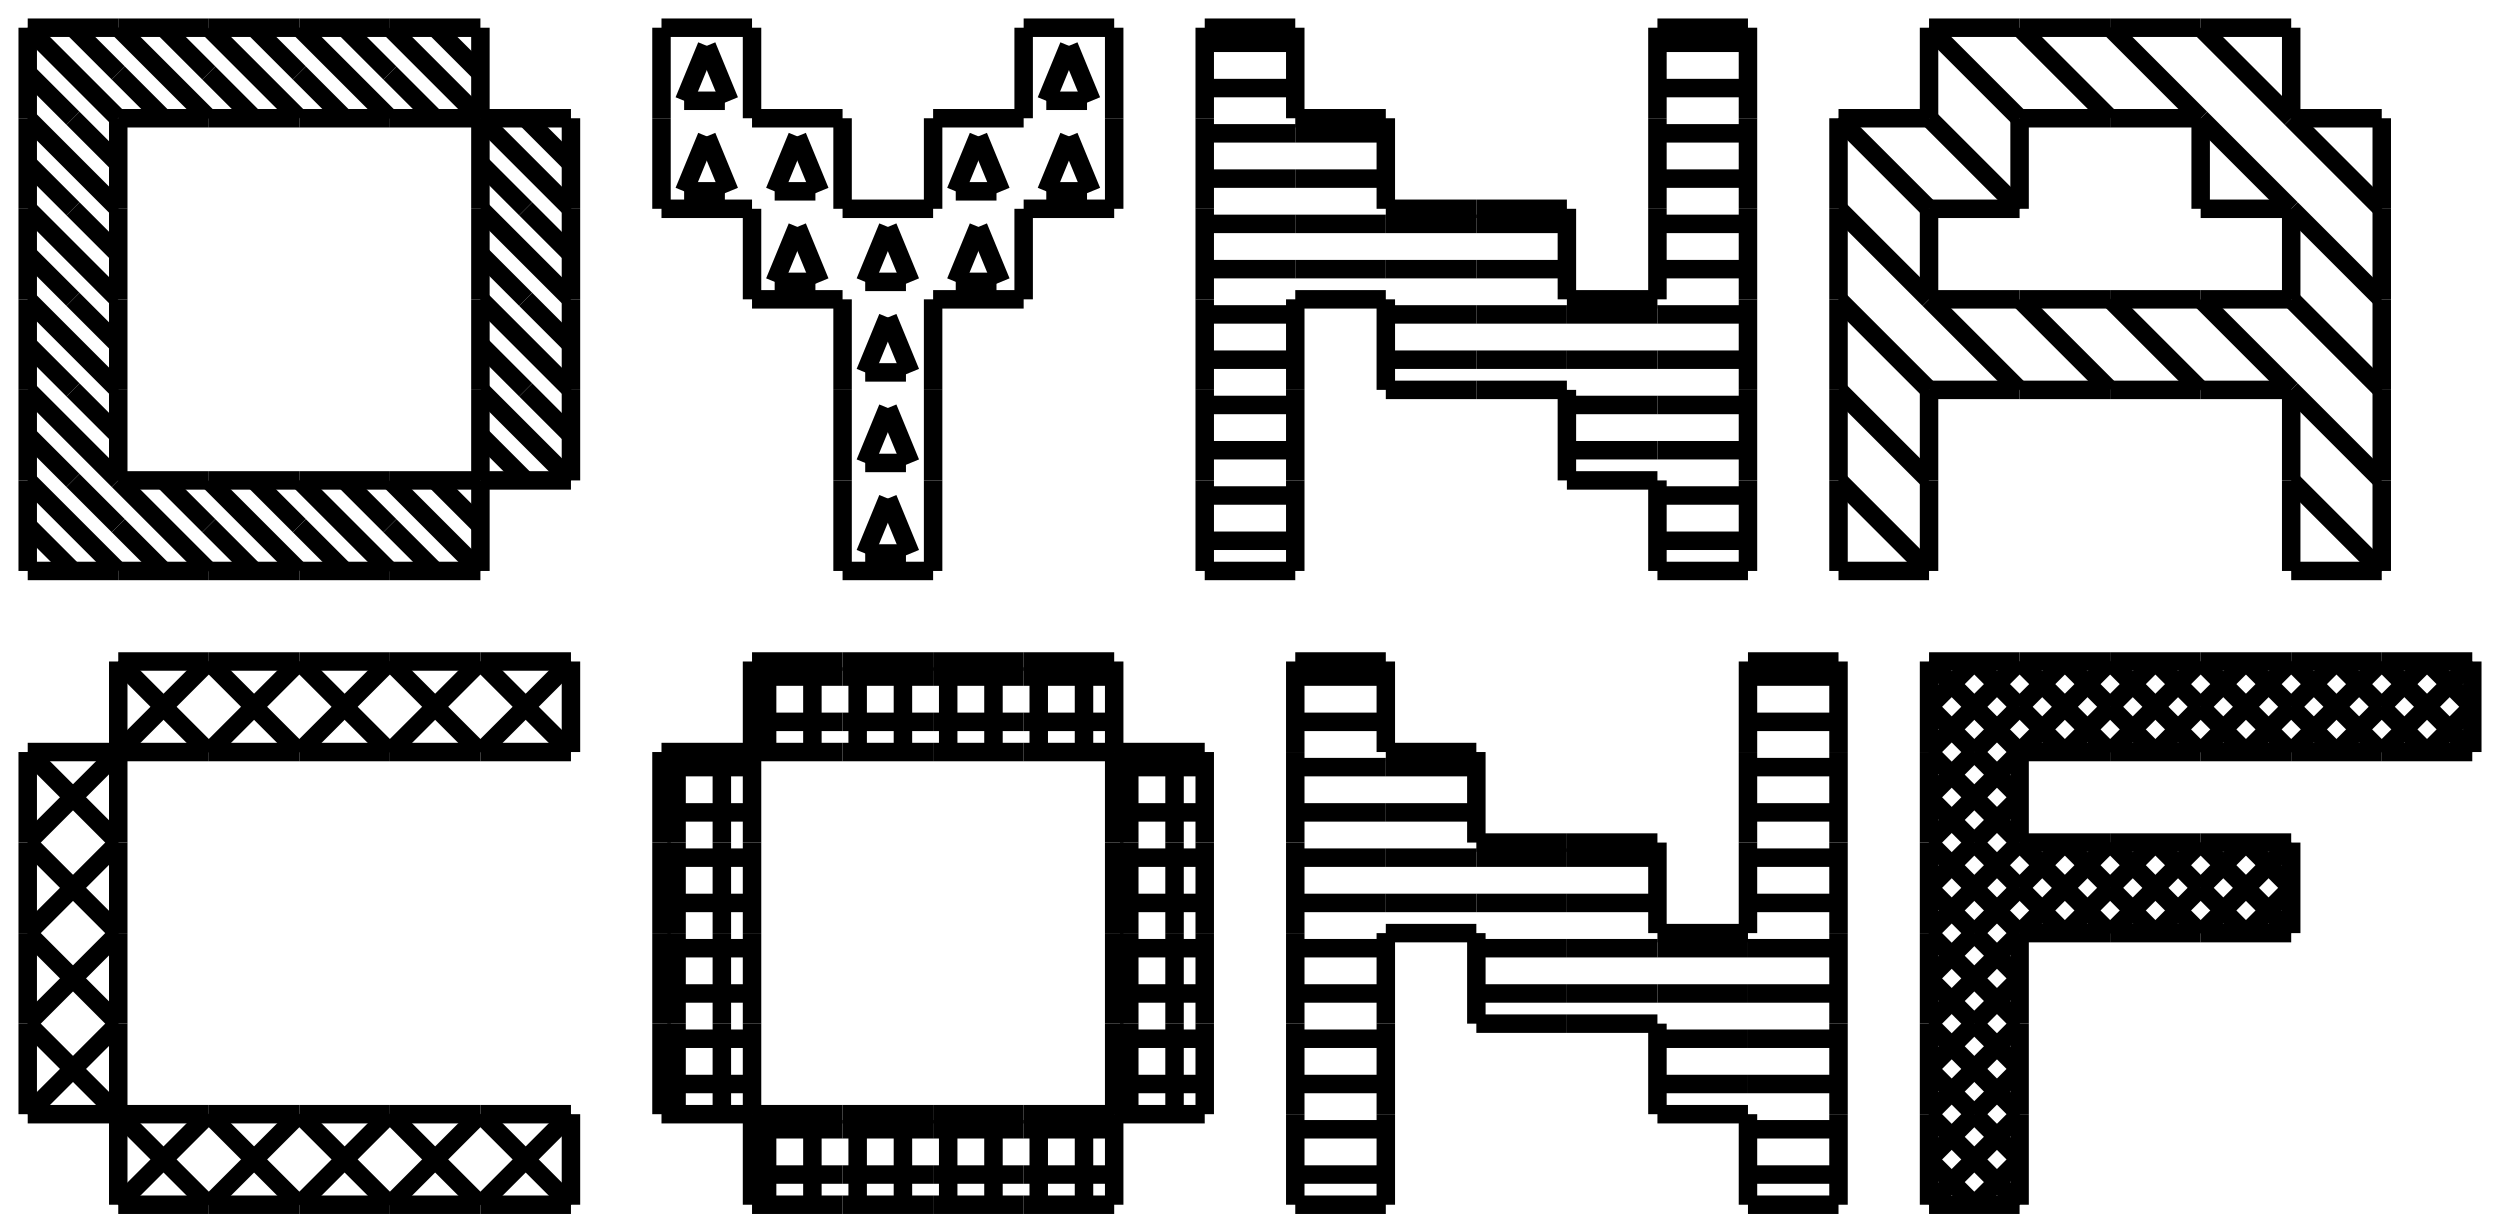 <?xml version="1.0" standalone="no"?>
<!DOCTYPE svg PUBLIC "-//W3C//DTD SVG 1.1//EN" "http://www.w3.org/Graphics/SVG/1.1/DTD/svg11.dtd">

<svg width="270.6" height="133.4" viewBox="0 0 270.6 133.4" version="1.1" xmlns="http://www.w3.org/2000/svg" xmlns:xlink="http://www.w3.org/1999/xlink">
<!-- automatically generated by aafigure --><g>
    <line x1="3.0" y1="3.0" x2="12.8" y2="12.8" stroke="#000000" stroke-width="2.0" />
    <line x1="12.8" y1="3.0" x2="12.8" y2="3.0" stroke="#000000" stroke-width="2.0" />
    <line x1="3.0" y1="7.9" x2="7.9" y2="12.8" stroke="#000000" stroke-width="2.0" />
    <line x1="7.9" y1="3.0" x2="12.8" y2="7.9" stroke="#000000" stroke-width="2.0" />
    <line x1="3.0" y1="3.0" x2="3.0" y2="12.8" stroke="#000000" stroke-width="2.0" />
    <line x1="3.0" y1="3.0" x2="12.8" y2="3.0" stroke="#000000" stroke-width="2.0" />
    <line x1="3.0" y1="12.8" x2="12.8" y2="22.6" stroke="#000000" stroke-width="2.0" />
    <line x1="12.8" y1="12.8" x2="12.8" y2="12.8" stroke="#000000" stroke-width="2.0" />
    <line x1="3.0" y1="17.7" x2="7.9" y2="22.6" stroke="#000000" stroke-width="2.0" />
    <line x1="7.9" y1="12.8" x2="12.8" y2="17.7" stroke="#000000" stroke-width="2.0" />
    <line x1="12.8" y1="12.8" x2="12.8" y2="22.6" stroke="#000000" stroke-width="2.0" />
    <line x1="3.0" y1="12.8" x2="3.0" y2="22.6" stroke="#000000" stroke-width="2.0" />
    <line x1="3.0" y1="22.6" x2="12.8" y2="32.4" stroke="#000000" stroke-width="2.0" />
    <line x1="12.8" y1="22.6" x2="12.8" y2="22.6" stroke="#000000" stroke-width="2.0" />
    <line x1="3.0" y1="27.5" x2="7.9" y2="32.4" stroke="#000000" stroke-width="2.0" />
    <line x1="7.9" y1="22.6" x2="12.8" y2="27.5" stroke="#000000" stroke-width="2.0" />
    <line x1="12.8" y1="22.6" x2="12.8" y2="32.4" stroke="#000000" stroke-width="2.0" />
    <line x1="3.0" y1="22.6" x2="3.0" y2="32.4" stroke="#000000" stroke-width="2.0" />
    <line x1="3.0" y1="32.4" x2="12.8" y2="42.2" stroke="#000000" stroke-width="2.0" />
    <line x1="12.8" y1="32.4" x2="12.8" y2="32.4" stroke="#000000" stroke-width="2.0" />
    <line x1="3.0" y1="37.3" x2="7.9" y2="42.2" stroke="#000000" stroke-width="2.0" />
    <line x1="7.9" y1="32.4" x2="12.8" y2="37.3" stroke="#000000" stroke-width="2.0" />
    <line x1="12.8" y1="32.4" x2="12.8" y2="42.2" stroke="#000000" stroke-width="2.0" />
    <line x1="3.0" y1="32.4" x2="3.0" y2="42.2" stroke="#000000" stroke-width="2.0" />
    <line x1="3.0" y1="42.2" x2="12.8" y2="52" stroke="#000000" stroke-width="2.0" />
    <line x1="12.8" y1="42.2" x2="12.8" y2="42.2" stroke="#000000" stroke-width="2.0" />
    <line x1="3.0" y1="47.1" x2="7.9" y2="52" stroke="#000000" stroke-width="2.0" />
    <line x1="7.9" y1="42.2" x2="12.8" y2="47.1" stroke="#000000" stroke-width="2.0" />
    <line x1="12.8" y1="42.2" x2="12.8" y2="52" stroke="#000000" stroke-width="2.0" />
    <line x1="3.0" y1="42.2" x2="3.0" y2="52" stroke="#000000" stroke-width="2.0" />
    <line x1="3.0" y1="52" x2="12.8" y2="61.8" stroke="#000000" stroke-width="2.0" />
    <line x1="12.8" y1="52" x2="12.8" y2="52" stroke="#000000" stroke-width="2.0" />
    <line x1="3.0" y1="56.9" x2="7.9" y2="61.8" stroke="#000000" stroke-width="2.0" />
    <line x1="7.9" y1="52" x2="12.8" y2="56.9" stroke="#000000" stroke-width="2.0" />
    <line x1="3.0" y1="52" x2="3.0" y2="61.8" stroke="#000000" stroke-width="2.0" />
    <line x1="3.0" y1="61.8" x2="12.8" y2="61.8" stroke="#000000" stroke-width="2.0" />
    <line x1="12.8" y1="52" x2="22.6" y2="61.8" stroke="#000000" stroke-width="2.0" />
    <line x1="22.6" y1="52" x2="22.6" y2="52" stroke="#000000" stroke-width="2.0" />
    <line x1="12.8" y1="56.9" x2="17.7" y2="61.8" stroke="#000000" stroke-width="2.0" />
    <line x1="17.7" y1="52" x2="22.6" y2="56.9" stroke="#000000" stroke-width="2.0" />
    <line x1="12.8" y1="61.8" x2="22.6" y2="61.8" stroke="#000000" stroke-width="2.0" />
    <line x1="12.8" y1="52" x2="22.6" y2="52" stroke="#000000" stroke-width="2.0" />
    <line x1="22.6" y1="52" x2="32.4" y2="61.8" stroke="#000000" stroke-width="2.0" />
    <line x1="32.4" y1="52" x2="32.4" y2="52" stroke="#000000" stroke-width="2.0" />
    <line x1="22.6" y1="56.9" x2="27.5" y2="61.8" stroke="#000000" stroke-width="2.0" />
    <line x1="27.5" y1="52" x2="32.4" y2="56.9" stroke="#000000" stroke-width="2.0" />
    <line x1="22.6" y1="61.8" x2="32.4" y2="61.8" stroke="#000000" stroke-width="2.0" />
    <line x1="22.6" y1="52" x2="32.4" y2="52" stroke="#000000" stroke-width="2.0" />
    <line x1="32.4" y1="52" x2="42.2" y2="61.8" stroke="#000000" stroke-width="2.0" />
    <line x1="42.2" y1="52" x2="42.2" y2="52" stroke="#000000" stroke-width="2.0" />
    <line x1="32.4" y1="56.9" x2="37.3" y2="61.8" stroke="#000000" stroke-width="2.0" />
    <line x1="37.3" y1="52" x2="42.2" y2="56.9" stroke="#000000" stroke-width="2.0" />
    <line x1="32.4" y1="61.8" x2="42.2" y2="61.8" stroke="#000000" stroke-width="2.0" />
    <line x1="32.4" y1="52" x2="42.2" y2="52" stroke="#000000" stroke-width="2.0" />
    <line x1="42.2" y1="52" x2="52" y2="61.8" stroke="#000000" stroke-width="2.0" />
    <line x1="52" y1="52" x2="52" y2="52" stroke="#000000" stroke-width="2.0" />
    <line x1="42.2" y1="56.9" x2="47.1" y2="61.8" stroke="#000000" stroke-width="2.0" />
    <line x1="47.1" y1="52" x2="52" y2="56.9" stroke="#000000" stroke-width="2.0" />
    <line x1="52" y1="52" x2="52" y2="61.8" stroke="#000000" stroke-width="2.0" />
    <line x1="42.2" y1="61.8" x2="52" y2="61.8" stroke="#000000" stroke-width="2.0" />
    <line x1="42.2" y1="52" x2="52" y2="52" stroke="#000000" stroke-width="2.0" />
    <line x1="12.8" y1="3.0" x2="22.6" y2="12.8" stroke="#000000" stroke-width="2.0" />
    <line x1="22.6" y1="3.0" x2="22.6" y2="3.0" stroke="#000000" stroke-width="2.0" />
    <line x1="12.8" y1="7.9" x2="17.7" y2="12.8" stroke="#000000" stroke-width="2.0" />
    <line x1="17.7" y1="3.0" x2="22.6" y2="7.9" stroke="#000000" stroke-width="2.0" />
    <line x1="12.8" y1="12.8" x2="22.6" y2="12.8" stroke="#000000" stroke-width="2.0" />
    <line x1="12.8" y1="3.0" x2="22.6" y2="3.0" stroke="#000000" stroke-width="2.0" />
    <line x1="22.6" y1="3.0" x2="32.4" y2="12.8" stroke="#000000" stroke-width="2.0" />
    <line x1="32.4" y1="3.0" x2="32.4" y2="3.0" stroke="#000000" stroke-width="2.0" />
    <line x1="22.6" y1="7.9" x2="27.5" y2="12.8" stroke="#000000" stroke-width="2.0" />
    <line x1="27.5" y1="3.0" x2="32.4" y2="7.9" stroke="#000000" stroke-width="2.0" />
    <line x1="22.6" y1="12.8" x2="32.4" y2="12.8" stroke="#000000" stroke-width="2.0" />
    <line x1="22.6" y1="3.0" x2="32.4" y2="3.0" stroke="#000000" stroke-width="2.0" />
    <line x1="32.4" y1="3.0" x2="42.2" y2="12.8" stroke="#000000" stroke-width="2.0" />
    <line x1="42.2" y1="3.0" x2="42.2" y2="3.0" stroke="#000000" stroke-width="2.0" />
    <line x1="32.4" y1="7.9" x2="37.3" y2="12.8" stroke="#000000" stroke-width="2.0" />
    <line x1="37.3" y1="3.0" x2="42.2" y2="7.9" stroke="#000000" stroke-width="2.0" />
    <line x1="32.4" y1="12.8" x2="42.2" y2="12.8" stroke="#000000" stroke-width="2.0" />
    <line x1="32.4" y1="3.0" x2="42.2" y2="3.0" stroke="#000000" stroke-width="2.0" />
    <line x1="42.2" y1="3.0" x2="52" y2="12.8" stroke="#000000" stroke-width="2.0" />
    <line x1="52" y1="3.0" x2="52" y2="3.0" stroke="#000000" stroke-width="2.0" />
    <line x1="42.2" y1="7.9" x2="47.1" y2="12.8" stroke="#000000" stroke-width="2.0" />
    <line x1="47.1" y1="3.0" x2="52" y2="7.9" stroke="#000000" stroke-width="2.0" />
    <line x1="52" y1="3.0" x2="52" y2="12.8" stroke="#000000" stroke-width="2.0" />
    <line x1="42.2" y1="12.8" x2="52" y2="12.8" stroke="#000000" stroke-width="2.0" />
    <line x1="42.2" y1="3.0" x2="52" y2="3.0" stroke="#000000" stroke-width="2.0" />
</g>
<g>
    <line x1="76.5" y1="4.96" x2="78.95" y2="10.909" stroke="#000000" stroke-width="2.0" />
    <line x1="78.46" y1="10.909" x2="74.05" y2="10.909" stroke="#000000" stroke-width="2.0" />
    <line x1="74.05" y1="10.909" x2="76.5" y2="4.96" stroke="#000000" stroke-width="2.0" />
    <line x1="81.4" y1="3.0" x2="81.4" y2="12.8" stroke="#000000" stroke-width="2.0" />
    <line x1="71.6" y1="3.0" x2="71.6" y2="12.8" stroke="#000000" stroke-width="2.0" />
    <line x1="71.6" y1="3.0" x2="81.4" y2="3.0" stroke="#000000" stroke-width="2.0" />
    <line x1="76.5" y1="14.76" x2="78.95" y2="20.709" stroke="#000000" stroke-width="2.0" />
    <line x1="78.46" y1="20.709" x2="74.05" y2="20.709" stroke="#000000" stroke-width="2.0" />
    <line x1="74.05" y1="20.709" x2="76.5" y2="14.76" stroke="#000000" stroke-width="2.0" />
    <line x1="71.6" y1="12.8" x2="71.6" y2="22.6" stroke="#000000" stroke-width="2.0" />
    <line x1="71.6" y1="22.6" x2="81.4" y2="22.6" stroke="#000000" stroke-width="2.0" />
    <line x1="86.3" y1="14.76" x2="88.75" y2="20.709" stroke="#000000" stroke-width="2.0" />
    <line x1="88.26" y1="20.709" x2="83.85" y2="20.709" stroke="#000000" stroke-width="2.0" />
    <line x1="83.85" y1="20.709" x2="86.3" y2="14.76" stroke="#000000" stroke-width="2.0" />
    <line x1="91.2" y1="12.8" x2="91.2" y2="22.6" stroke="#000000" stroke-width="2.0" />
    <line x1="81.4" y1="12.8" x2="91.2" y2="12.8" stroke="#000000" stroke-width="2.0" />
    <line x1="86.3" y1="24.56" x2="88.75" y2="30.509" stroke="#000000" stroke-width="2.0" />
    <line x1="88.26" y1="30.509" x2="83.85" y2="30.509" stroke="#000000" stroke-width="2.0" />
    <line x1="83.85" y1="30.509" x2="86.3" y2="24.56" stroke="#000000" stroke-width="2.0" />
    <line x1="81.4" y1="22.6" x2="81.4" y2="32.4" stroke="#000000" stroke-width="2.0" />
    <line x1="81.4" y1="32.4" x2="91.2" y2="32.4" stroke="#000000" stroke-width="2.0" />
    <line x1="96.1" y1="24.56" x2="98.55" y2="30.509" stroke="#000000" stroke-width="2.0" />
    <line x1="98.06" y1="30.509" x2="93.65" y2="30.509" stroke="#000000" stroke-width="2.0" />
    <line x1="93.65" y1="30.509" x2="96.1" y2="24.56" stroke="#000000" stroke-width="2.0" />
    <line x1="91.2" y1="22.6" x2="101" y2="22.6" stroke="#000000" stroke-width="2.0" />
    <line x1="96.1" y1="34.36" x2="98.55" y2="40.309" stroke="#000000" stroke-width="2.0" />
    <line x1="98.06" y1="40.309" x2="93.65" y2="40.309" stroke="#000000" stroke-width="2.0" />
    <line x1="93.65" y1="40.309" x2="96.1" y2="34.36" stroke="#000000" stroke-width="2.0" />
    <line x1="101" y1="32.4" x2="101" y2="42.2" stroke="#000000" stroke-width="2.0" />
    <line x1="91.2" y1="32.4" x2="91.2" y2="42.2" stroke="#000000" stroke-width="2.0" />
    <line x1="96.1" y1="44.16" x2="98.55" y2="50.109" stroke="#000000" stroke-width="2.0" />
    <line x1="98.06" y1="50.109" x2="93.65" y2="50.109" stroke="#000000" stroke-width="2.0" />
    <line x1="93.65" y1="50.109" x2="96.1" y2="44.16" stroke="#000000" stroke-width="2.0" />
    <line x1="101" y1="42.2" x2="101" y2="52" stroke="#000000" stroke-width="2.0" />
    <line x1="91.2" y1="42.2" x2="91.2" y2="52" stroke="#000000" stroke-width="2.0" />
    <line x1="96.1" y1="53.96" x2="98.55" y2="59.909" stroke="#000000" stroke-width="2.0" />
    <line x1="98.06" y1="59.909" x2="93.65" y2="59.909" stroke="#000000" stroke-width="2.0" />
    <line x1="93.65" y1="59.909" x2="96.1" y2="53.96" stroke="#000000" stroke-width="2.0" />
    <line x1="101" y1="52" x2="101" y2="61.8" stroke="#000000" stroke-width="2.0" />
    <line x1="91.2" y1="52" x2="91.2" y2="61.8" stroke="#000000" stroke-width="2.0" />
    <line x1="91.2" y1="61.8" x2="101" y2="61.8" stroke="#000000" stroke-width="2.0" />
    <line x1="105.9" y1="24.56" x2="108.35" y2="30.509" stroke="#000000" stroke-width="2.0" />
    <line x1="107.86" y1="30.509" x2="103.45" y2="30.509" stroke="#000000" stroke-width="2.0" />
    <line x1="103.45" y1="30.509" x2="105.9" y2="24.56" stroke="#000000" stroke-width="2.0" />
    <line x1="110.8" y1="22.6" x2="110.8" y2="32.4" stroke="#000000" stroke-width="2.0" />
    <line x1="101" y1="32.4" x2="110.8" y2="32.4" stroke="#000000" stroke-width="2.0" />
    <line x1="105.9" y1="14.76" x2="108.35" y2="20.709" stroke="#000000" stroke-width="2.0" />
    <line x1="107.86" y1="20.709" x2="103.45" y2="20.709" stroke="#000000" stroke-width="2.0" />
    <line x1="103.45" y1="20.709" x2="105.9" y2="14.76" stroke="#000000" stroke-width="2.0" />
    <line x1="101" y1="12.8" x2="101" y2="22.6" stroke="#000000" stroke-width="2.0" />
    <line x1="101" y1="12.8" x2="110.8" y2="12.8" stroke="#000000" stroke-width="2.0" />
    <line x1="115.7" y1="14.76" x2="118.15" y2="20.709" stroke="#000000" stroke-width="2.0" />
    <line x1="117.66" y1="20.709" x2="113.25" y2="20.709" stroke="#000000" stroke-width="2.0" />
    <line x1="113.25" y1="20.709" x2="115.7" y2="14.76" stroke="#000000" stroke-width="2.0" />
    <line x1="120.6" y1="12.8" x2="120.6" y2="22.6" stroke="#000000" stroke-width="2.0" />
    <line x1="110.8" y1="22.6" x2="120.6" y2="22.6" stroke="#000000" stroke-width="2.0" />
    <line x1="115.7" y1="4.96" x2="118.15" y2="10.909" stroke="#000000" stroke-width="2.0" />
    <line x1="117.66" y1="10.909" x2="113.25" y2="10.909" stroke="#000000" stroke-width="2.0" />
    <line x1="113.25" y1="10.909" x2="115.7" y2="4.96" stroke="#000000" stroke-width="2.0" />
    <line x1="120.6" y1="3.0" x2="120.6" y2="12.8" stroke="#000000" stroke-width="2.0" />
    <line x1="110.8" y1="3.0" x2="110.8" y2="12.8" stroke="#000000" stroke-width="2.0" />
    <line x1="110.8" y1="3.0" x2="120.6" y2="3.0" stroke="#000000" stroke-width="2.0" />
</g>
<g>
    <line x1="130.4" y1="4.633" x2="140.2" y2="4.633" stroke="#000000" stroke-width="2.0" />
    <line x1="130.4" y1="9.533" x2="140.2" y2="9.533" stroke="#000000" stroke-width="2.0" />
    <line x1="140.2" y1="3.0" x2="140.2" y2="12.8" stroke="#000000" stroke-width="2.0" />
    <line x1="130.4" y1="3.0" x2="130.4" y2="12.8" stroke="#000000" stroke-width="2.0" />
    <line x1="130.4" y1="3.0" x2="140.2" y2="3.0" stroke="#000000" stroke-width="2.0" />
    <line x1="130.4" y1="14.433" x2="140.2" y2="14.433" stroke="#000000" stroke-width="2.0" />
    <line x1="130.4" y1="19.333" x2="140.2" y2="19.333" stroke="#000000" stroke-width="2.0" />
    <line x1="130.4" y1="12.8" x2="130.4" y2="22.6" stroke="#000000" stroke-width="2.0" />
    <line x1="130.4" y1="24.233" x2="140.2" y2="24.233" stroke="#000000" stroke-width="2.0" />
    <line x1="130.4" y1="29.133" x2="140.2" y2="29.133" stroke="#000000" stroke-width="2.0" />
    <line x1="130.4" y1="22.6" x2="130.4" y2="32.4" stroke="#000000" stroke-width="2.0" />
    <line x1="130.4" y1="34.033" x2="140.2" y2="34.033" stroke="#000000" stroke-width="2.0" />
    <line x1="130.4" y1="38.933" x2="140.2" y2="38.933" stroke="#000000" stroke-width="2.0" />
    <line x1="140.2" y1="32.4" x2="140.2" y2="42.2" stroke="#000000" stroke-width="2.0" />
    <line x1="130.4" y1="32.4" x2="130.4" y2="42.2" stroke="#000000" stroke-width="2.0" />
    <line x1="130.4" y1="43.833" x2="140.2" y2="43.833" stroke="#000000" stroke-width="2.0" />
    <line x1="130.4" y1="48.733" x2="140.2" y2="48.733" stroke="#000000" stroke-width="2.0" />
    <line x1="140.2" y1="42.2" x2="140.2" y2="52" stroke="#000000" stroke-width="2.0" />
    <line x1="130.4" y1="42.2" x2="130.4" y2="52" stroke="#000000" stroke-width="2.0" />
    <line x1="130.4" y1="53.633" x2="140.2" y2="53.633" stroke="#000000" stroke-width="2.0" />
    <line x1="130.4" y1="58.533" x2="140.2" y2="58.533" stroke="#000000" stroke-width="2.0" />
    <line x1="140.2" y1="52" x2="140.2" y2="61.8" stroke="#000000" stroke-width="2.0" />
    <line x1="130.4" y1="52" x2="130.4" y2="61.8" stroke="#000000" stroke-width="2.0" />
    <line x1="130.4" y1="61.8" x2="140.2" y2="61.8" stroke="#000000" stroke-width="2.0" />
    <line x1="140.2" y1="24.233" x2="150" y2="24.233" stroke="#000000" stroke-width="2.0" />
    <line x1="140.2" y1="29.133" x2="150" y2="29.133" stroke="#000000" stroke-width="2.0" />
    <line x1="140.2" y1="32.4" x2="150" y2="32.4" stroke="#000000" stroke-width="2.0" />
    <line x1="140.2" y1="14.433" x2="150" y2="14.433" stroke="#000000" stroke-width="2.0" />
    <line x1="140.2" y1="19.333" x2="150" y2="19.333" stroke="#000000" stroke-width="2.0" />
    <line x1="150" y1="12.8" x2="150" y2="22.6" stroke="#000000" stroke-width="2.0" />
    <line x1="140.2" y1="12.8" x2="150" y2="12.8" stroke="#000000" stroke-width="2.0" />
    <line x1="150" y1="24.233" x2="159.8" y2="24.233" stroke="#000000" stroke-width="2.0" />
    <line x1="150" y1="29.133" x2="159.8" y2="29.133" stroke="#000000" stroke-width="2.0" />
    <line x1="150" y1="22.6" x2="159.8" y2="22.6" stroke="#000000" stroke-width="2.0" />
    <line x1="150" y1="34.033" x2="159.8" y2="34.033" stroke="#000000" stroke-width="2.0" />
    <line x1="150" y1="38.933" x2="159.8" y2="38.933" stroke="#000000" stroke-width="2.0" />
    <line x1="150" y1="32.4" x2="150" y2="42.2" stroke="#000000" stroke-width="2.0" />
    <line x1="150" y1="42.2" x2="159.8" y2="42.2" stroke="#000000" stroke-width="2.0" />
    <line x1="159.8" y1="34.033" x2="169.6" y2="34.033" stroke="#000000" stroke-width="2.0" />
    <line x1="159.8" y1="38.933" x2="169.6" y2="38.933" stroke="#000000" stroke-width="2.0" />
    <line x1="159.8" y1="42.2" x2="169.6" y2="42.2" stroke="#000000" stroke-width="2.0" />
    <line x1="159.8" y1="24.233" x2="169.6" y2="24.233" stroke="#000000" stroke-width="2.0" />
    <line x1="159.8" y1="29.133" x2="169.6" y2="29.133" stroke="#000000" stroke-width="2.0" />
    <line x1="169.6" y1="22.6" x2="169.6" y2="32.4" stroke="#000000" stroke-width="2.0" />
    <line x1="159.8" y1="22.6" x2="169.6" y2="22.6" stroke="#000000" stroke-width="2.0" />
    <line x1="169.6" y1="34.033" x2="179.4" y2="34.033" stroke="#000000" stroke-width="2.0" />
    <line x1="169.6" y1="38.933" x2="179.4" y2="38.933" stroke="#000000" stroke-width="2.0" />
    <line x1="169.6" y1="32.4" x2="179.4" y2="32.4" stroke="#000000" stroke-width="2.0" />
    <line x1="169.6" y1="43.833" x2="179.4" y2="43.833" stroke="#000000" stroke-width="2.0" />
    <line x1="169.6" y1="48.733" x2="179.4" y2="48.733" stroke="#000000" stroke-width="2.0" />
    <line x1="169.6" y1="42.2" x2="169.6" y2="52" stroke="#000000" stroke-width="2.0" />
    <line x1="169.6" y1="52" x2="179.4" y2="52" stroke="#000000" stroke-width="2.0" />
    <line x1="179.4" y1="43.833" x2="189.2" y2="43.833" stroke="#000000" stroke-width="2.0" />
    <line x1="179.4" y1="48.733" x2="189.2" y2="48.733" stroke="#000000" stroke-width="2.0" />
    <line x1="189.2" y1="42.2" x2="189.2" y2="52" stroke="#000000" stroke-width="2.0" />
    <line x1="179.4" y1="34.033" x2="189.2" y2="34.033" stroke="#000000" stroke-width="2.0" />
    <line x1="179.4" y1="38.933" x2="189.2" y2="38.933" stroke="#000000" stroke-width="2.0" />
    <line x1="189.2" y1="32.4" x2="189.2" y2="42.2" stroke="#000000" stroke-width="2.0" />
    <line x1="179.4" y1="24.233" x2="189.2" y2="24.233" stroke="#000000" stroke-width="2.0" />
    <line x1="179.4" y1="29.133" x2="189.2" y2="29.133" stroke="#000000" stroke-width="2.0" />
    <line x1="189.2" y1="22.6" x2="189.2" y2="32.4" stroke="#000000" stroke-width="2.0" />
    <line x1="179.4" y1="22.6" x2="179.4" y2="32.4" stroke="#000000" stroke-width="2.0" />
    <line x1="179.4" y1="14.433" x2="189.2" y2="14.433" stroke="#000000" stroke-width="2.0" />
    <line x1="179.4" y1="19.333" x2="189.2" y2="19.333" stroke="#000000" stroke-width="2.0" />
    <line x1="189.2" y1="12.8" x2="189.2" y2="22.6" stroke="#000000" stroke-width="2.0" />
    <line x1="179.4" y1="12.8" x2="179.4" y2="22.6" stroke="#000000" stroke-width="2.0" />
    <line x1="179.4" y1="4.633" x2="189.2" y2="4.633" stroke="#000000" stroke-width="2.0" />
    <line x1="179.4" y1="9.533" x2="189.2" y2="9.533" stroke="#000000" stroke-width="2.0" />
    <line x1="189.2" y1="3.0" x2="189.2" y2="12.8" stroke="#000000" stroke-width="2.0" />
    <line x1="179.4" y1="3.0" x2="179.4" y2="12.8" stroke="#000000" stroke-width="2.0" />
    <line x1="179.4" y1="3.0" x2="189.2" y2="3.0" stroke="#000000" stroke-width="2.0" />
    <line x1="179.4" y1="53.633" x2="189.2" y2="53.633" stroke="#000000" stroke-width="2.0" />
    <line x1="179.4" y1="58.533" x2="189.2" y2="58.533" stroke="#000000" stroke-width="2.0" />
    <line x1="189.2" y1="52" x2="189.2" y2="61.8" stroke="#000000" stroke-width="2.0" />
    <line x1="179.4" y1="52" x2="179.4" y2="61.8" stroke="#000000" stroke-width="2.0" />
    <line x1="179.4" y1="61.8" x2="189.2" y2="61.8" stroke="#000000" stroke-width="2.0" />
</g>
<g>
    <line x1="208.8" y1="3.0" x2="218.6" y2="12.8" stroke="#000000" stroke-width="2.0" />
    <line x1="218.6" y1="3.0" x2="218.6" y2="3.0" stroke="#000000" stroke-width="2.0" />
    <line x1="208.8" y1="3.0" x2="208.8" y2="12.8" stroke="#000000" stroke-width="2.0" />
    <line x1="208.8" y1="3.0" x2="218.6" y2="3.0" stroke="#000000" stroke-width="2.0" />
    <line x1="208.8" y1="12.8" x2="218.6" y2="22.6" stroke="#000000" stroke-width="2.0" />
    <line x1="218.6" y1="12.8" x2="218.6" y2="12.8" stroke="#000000" stroke-width="2.0" />
    <line x1="218.6" y1="12.8" x2="218.6" y2="22.6" stroke="#000000" stroke-width="2.0" />
    <line x1="208.8" y1="22.6" x2="218.6" y2="22.6" stroke="#000000" stroke-width="2.0" />
    <line x1="199" y1="12.8" x2="208.8" y2="22.6" stroke="#000000" stroke-width="2.0" />
    <line x1="208.8" y1="12.8" x2="208.8" y2="12.8" stroke="#000000" stroke-width="2.0" />
    <line x1="199" y1="12.8" x2="199" y2="22.6" stroke="#000000" stroke-width="2.0" />
    <line x1="199" y1="12.8" x2="208.8" y2="12.8" stroke="#000000" stroke-width="2.0" />
    <line x1="199" y1="22.6" x2="208.8" y2="32.4" stroke="#000000" stroke-width="2.0" />
    <line x1="208.8" y1="22.6" x2="208.8" y2="22.6" stroke="#000000" stroke-width="2.0" />
    <line x1="208.8" y1="22.6" x2="208.8" y2="32.4" stroke="#000000" stroke-width="2.0" />
    <line x1="199" y1="22.6" x2="199" y2="32.4" stroke="#000000" stroke-width="2.0" />
    <line x1="199" y1="32.4" x2="208.8" y2="42.2" stroke="#000000" stroke-width="2.0" />
    <line x1="208.8" y1="32.4" x2="208.8" y2="32.4" stroke="#000000" stroke-width="2.0" />
    <line x1="199" y1="32.4" x2="199" y2="42.2" stroke="#000000" stroke-width="2.0" />
    <line x1="199" y1="42.2" x2="208.8" y2="52" stroke="#000000" stroke-width="2.0" />
    <line x1="208.8" y1="42.2" x2="208.8" y2="42.2" stroke="#000000" stroke-width="2.0" />
    <line x1="208.8" y1="42.2" x2="208.8" y2="52" stroke="#000000" stroke-width="2.0" />
    <line x1="199" y1="42.2" x2="199" y2="52" stroke="#000000" stroke-width="2.0" />
    <line x1="199" y1="52" x2="208.8" y2="61.8" stroke="#000000" stroke-width="2.0" />
    <line x1="208.8" y1="52" x2="208.8" y2="52" stroke="#000000" stroke-width="2.0" />
    <line x1="208.8" y1="52" x2="208.8" y2="61.8" stroke="#000000" stroke-width="2.0" />
    <line x1="199" y1="52" x2="199" y2="61.8" stroke="#000000" stroke-width="2.0" />
    <line x1="199" y1="61.8" x2="208.8" y2="61.8" stroke="#000000" stroke-width="2.0" />
    <line x1="208.8" y1="32.4" x2="218.6" y2="42.2" stroke="#000000" stroke-width="2.0" />
    <line x1="218.6" y1="32.4" x2="218.6" y2="32.4" stroke="#000000" stroke-width="2.0" />
    <line x1="208.8" y1="42.2" x2="218.6" y2="42.2" stroke="#000000" stroke-width="2.0" />
    <line x1="208.8" y1="32.4" x2="218.6" y2="32.4" stroke="#000000" stroke-width="2.0" />
    <line x1="218.6" y1="32.4" x2="228.4" y2="42.2" stroke="#000000" stroke-width="2.0" />
    <line x1="228.4" y1="32.4" x2="228.4" y2="32.4" stroke="#000000" stroke-width="2.0" />
    <line x1="218.6" y1="42.2" x2="228.4" y2="42.2" stroke="#000000" stroke-width="2.0" />
    <line x1="218.6" y1="32.4" x2="228.4" y2="32.4" stroke="#000000" stroke-width="2.0" />
    <line x1="228.4" y1="32.4" x2="238.2" y2="42.2" stroke="#000000" stroke-width="2.0" />
    <line x1="238.2" y1="32.4" x2="238.2" y2="32.4" stroke="#000000" stroke-width="2.0" />
    <line x1="228.4" y1="42.2" x2="238.2" y2="42.2" stroke="#000000" stroke-width="2.0" />
    <line x1="228.4" y1="32.4" x2="238.2" y2="32.4" stroke="#000000" stroke-width="2.0" />
    <line x1="238.2" y1="32.4" x2="248" y2="42.2" stroke="#000000" stroke-width="2.0" />
    <line x1="248" y1="32.4" x2="248" y2="32.4" stroke="#000000" stroke-width="2.0" />
    <line x1="238.2" y1="42.2" x2="248" y2="42.2" stroke="#000000" stroke-width="2.0" />
    <line x1="238.2" y1="32.4" x2="248" y2="32.4" stroke="#000000" stroke-width="2.0" />
    <line x1="248" y1="32.4" x2="257.8" y2="42.2" stroke="#000000" stroke-width="2.0" />
    <line x1="257.8" y1="32.4" x2="257.8" y2="32.4" stroke="#000000" stroke-width="2.0" />
    <line x1="257.8" y1="32.4" x2="257.8" y2="42.2" stroke="#000000" stroke-width="2.0" />
    <line x1="248" y1="22.6" x2="257.8" y2="32.4" stroke="#000000" stroke-width="2.0" />
    <line x1="257.8" y1="22.6" x2="257.8" y2="22.6" stroke="#000000" stroke-width="2.0" />
    <line x1="257.8" y1="22.6" x2="257.8" y2="32.4" stroke="#000000" stroke-width="2.0" />
    <line x1="248" y1="22.6" x2="248" y2="32.4" stroke="#000000" stroke-width="2.0" />
    <line x1="248" y1="12.8" x2="257.8" y2="22.6" stroke="#000000" stroke-width="2.0" />
    <line x1="257.8" y1="12.8" x2="257.8" y2="12.8" stroke="#000000" stroke-width="2.0" />
    <line x1="257.8" y1="12.8" x2="257.8" y2="22.6" stroke="#000000" stroke-width="2.0" />
    <line x1="248" y1="12.8" x2="257.8" y2="12.8" stroke="#000000" stroke-width="2.0" />
    <line x1="238.2" y1="12.8" x2="248" y2="22.6" stroke="#000000" stroke-width="2.0" />
    <line x1="248" y1="12.8" x2="248" y2="12.8" stroke="#000000" stroke-width="2.0" />
    <line x1="238.2" y1="12.8" x2="238.2" y2="22.6" stroke="#000000" stroke-width="2.0" />
    <line x1="238.2" y1="22.6" x2="248" y2="22.6" stroke="#000000" stroke-width="2.0" />
    <line x1="238.2" y1="3.0" x2="248" y2="12.8" stroke="#000000" stroke-width="2.0" />
    <line x1="248" y1="3.0" x2="248" y2="3.0" stroke="#000000" stroke-width="2.0" />
    <line x1="248" y1="3.0" x2="248" y2="12.8" stroke="#000000" stroke-width="2.0" />
    <line x1="238.2" y1="3.0" x2="248" y2="3.0" stroke="#000000" stroke-width="2.0" />
    <line x1="228.4" y1="3.0" x2="238.2" y2="12.8" stroke="#000000" stroke-width="2.0" />
    <line x1="238.2" y1="3.0" x2="238.2" y2="3.0" stroke="#000000" stroke-width="2.0" />
    <line x1="228.4" y1="12.8" x2="238.2" y2="12.8" stroke="#000000" stroke-width="2.0" />
    <line x1="228.4" y1="3.0" x2="238.2" y2="3.0" stroke="#000000" stroke-width="2.0" />
    <line x1="218.6" y1="3.0" x2="228.4" y2="12.8" stroke="#000000" stroke-width="2.0" />
    <line x1="228.4" y1="3.0" x2="228.4" y2="3.0" stroke="#000000" stroke-width="2.0" />
    <line x1="218.6" y1="12.8" x2="228.4" y2="12.8" stroke="#000000" stroke-width="2.0" />
    <line x1="218.6" y1="3.0" x2="228.4" y2="3.0" stroke="#000000" stroke-width="2.0" />
    <line x1="248" y1="42.2" x2="257.8" y2="52" stroke="#000000" stroke-width="2.0" />
    <line x1="257.8" y1="42.2" x2="257.8" y2="42.2" stroke="#000000" stroke-width="2.0" />
    <line x1="257.8" y1="42.2" x2="257.8" y2="52" stroke="#000000" stroke-width="2.0" />
    <line x1="248" y1="42.2" x2="248" y2="52" stroke="#000000" stroke-width="2.0" />
    <line x1="248" y1="52" x2="257.8" y2="61.8" stroke="#000000" stroke-width="2.0" />
    <line x1="257.8" y1="52" x2="257.8" y2="52" stroke="#000000" stroke-width="2.0" />
    <line x1="257.8" y1="52" x2="257.8" y2="61.8" stroke="#000000" stroke-width="2.0" />
    <line x1="248" y1="52" x2="248" y2="61.8" stroke="#000000" stroke-width="2.0" />
    <line x1="248" y1="61.8" x2="257.8" y2="61.8" stroke="#000000" stroke-width="2.0" />
</g>
<g>
    <line x1="52" y1="12.8" x2="61.8" y2="22.6" stroke="#000000" stroke-width="2.0" />
    <line x1="61.8" y1="12.8" x2="61.8" y2="12.8" stroke="#000000" stroke-width="2.0" />
    <line x1="52" y1="17.7" x2="56.9" y2="22.6" stroke="#000000" stroke-width="2.0" />
    <line x1="56.9" y1="12.8" x2="61.8" y2="17.7" stroke="#000000" stroke-width="2.0" />
    <line x1="61.8" y1="12.8" x2="61.8" y2="22.6" stroke="#000000" stroke-width="2.0" />
    <line x1="52" y1="12.8" x2="52" y2="22.6" stroke="#000000" stroke-width="2.0" />
    <line x1="52" y1="12.8" x2="61.8" y2="12.8" stroke="#000000" stroke-width="2.0" />
    <line x1="52" y1="22.6" x2="61.8" y2="32.4" stroke="#000000" stroke-width="2.0" />
    <line x1="61.8" y1="22.6" x2="61.8" y2="22.6" stroke="#000000" stroke-width="2.0" />
    <line x1="52" y1="27.5" x2="56.9" y2="32.4" stroke="#000000" stroke-width="2.0" />
    <line x1="56.9" y1="22.6" x2="61.8" y2="27.5" stroke="#000000" stroke-width="2.0" />
    <line x1="61.8" y1="22.6" x2="61.8" y2="32.4" stroke="#000000" stroke-width="2.0" />
    <line x1="52" y1="22.6" x2="52" y2="32.4" stroke="#000000" stroke-width="2.0" />
    <line x1="52" y1="32.4" x2="61.8" y2="42.2" stroke="#000000" stroke-width="2.0" />
    <line x1="61.8" y1="32.4" x2="61.8" y2="32.4" stroke="#000000" stroke-width="2.0" />
    <line x1="52" y1="37.3" x2="56.9" y2="42.2" stroke="#000000" stroke-width="2.0" />
    <line x1="56.9" y1="32.4" x2="61.8" y2="37.3" stroke="#000000" stroke-width="2.0" />
    <line x1="61.8" y1="32.4" x2="61.8" y2="42.2" stroke="#000000" stroke-width="2.0" />
    <line x1="52" y1="32.4" x2="52" y2="42.2" stroke="#000000" stroke-width="2.0" />
    <line x1="52" y1="42.2" x2="61.8" y2="52" stroke="#000000" stroke-width="2.0" />
    <line x1="61.8" y1="42.2" x2="61.8" y2="42.2" stroke="#000000" stroke-width="2.0" />
    <line x1="52" y1="47.1" x2="56.9" y2="52" stroke="#000000" stroke-width="2.0" />
    <line x1="56.9" y1="42.2" x2="61.8" y2="47.1" stroke="#000000" stroke-width="2.0" />
    <line x1="61.8" y1="42.2" x2="61.8" y2="52" stroke="#000000" stroke-width="2.0" />
    <line x1="52" y1="42.2" x2="52" y2="52" stroke="#000000" stroke-width="2.0" />
    <line x1="52" y1="52" x2="61.8" y2="52" stroke="#000000" stroke-width="2.0" />
</g>
<g>
    <line x1="12.8" y1="71.6" x2="22.6" y2="81.4" stroke="#000000" stroke-width="2.0" />
    <line x1="22.6" y1="71.6" x2="22.6" y2="71.6" stroke="#000000" stroke-width="2.0" />
    <line x1="12.8" y1="71.6" x2="12.8" y2="71.6" stroke="#000000" stroke-width="2.0" />
    <line x1="12.8" y1="81.4" x2="22.6" y2="71.6" stroke="#000000" stroke-width="2.0" />
    <line x1="12.8" y1="71.6" x2="12.8" y2="81.4" stroke="#000000" stroke-width="2.0" />
    <line x1="12.8" y1="81.4" x2="22.6" y2="81.4" stroke="#000000" stroke-width="2.0" />
    <line x1="12.8" y1="71.6" x2="22.6" y2="71.6" stroke="#000000" stroke-width="2.0" />
    <line x1="22.6" y1="71.6" x2="32.4" y2="81.4" stroke="#000000" stroke-width="2.0" />
    <line x1="32.4" y1="71.6" x2="32.4" y2="71.6" stroke="#000000" stroke-width="2.0" />
    <line x1="22.6" y1="71.6" x2="22.6" y2="71.6" stroke="#000000" stroke-width="2.0" />
    <line x1="22.6" y1="81.4" x2="32.4" y2="71.6" stroke="#000000" stroke-width="2.0" />
    <line x1="22.6" y1="81.4" x2="32.4" y2="81.4" stroke="#000000" stroke-width="2.0" />
    <line x1="22.6" y1="71.6" x2="32.4" y2="71.6" stroke="#000000" stroke-width="2.0" />
    <line x1="32.4" y1="71.6" x2="42.2" y2="81.4" stroke="#000000" stroke-width="2.0" />
    <line x1="42.2" y1="71.6" x2="42.2" y2="71.6" stroke="#000000" stroke-width="2.0" />
    <line x1="32.4" y1="71.6" x2="32.4" y2="71.6" stroke="#000000" stroke-width="2.0" />
    <line x1="32.4" y1="81.4" x2="42.2" y2="71.6" stroke="#000000" stroke-width="2.0" />
    <line x1="32.4" y1="81.4" x2="42.2" y2="81.4" stroke="#000000" stroke-width="2.0" />
    <line x1="32.4" y1="71.6" x2="42.2" y2="71.6" stroke="#000000" stroke-width="2.0" />
    <line x1="42.2" y1="71.6" x2="52" y2="81.4" stroke="#000000" stroke-width="2.0" />
    <line x1="52" y1="71.6" x2="52" y2="71.6" stroke="#000000" stroke-width="2.0" />
    <line x1="42.2" y1="71.6" x2="42.2" y2="71.6" stroke="#000000" stroke-width="2.0" />
    <line x1="42.2" y1="81.4" x2="52" y2="71.6" stroke="#000000" stroke-width="2.0" />
    <line x1="42.2" y1="81.4" x2="52" y2="81.4" stroke="#000000" stroke-width="2.0" />
    <line x1="42.2" y1="71.6" x2="52" y2="71.6" stroke="#000000" stroke-width="2.0" />
    <line x1="52" y1="71.6" x2="61.8" y2="81.4" stroke="#000000" stroke-width="2.0" />
    <line x1="61.8" y1="71.6" x2="61.8" y2="71.6" stroke="#000000" stroke-width="2.0" />
    <line x1="52" y1="71.6" x2="52" y2="71.6" stroke="#000000" stroke-width="2.0" />
    <line x1="52" y1="81.4" x2="61.8" y2="71.6" stroke="#000000" stroke-width="2.0" />
    <line x1="61.8" y1="71.6" x2="61.8" y2="81.4" stroke="#000000" stroke-width="2.0" />
    <line x1="52" y1="81.4" x2="61.8" y2="81.4" stroke="#000000" stroke-width="2.0" />
    <line x1="52" y1="71.6" x2="61.8" y2="71.6" stroke="#000000" stroke-width="2.0" />
</g>
<g>
    <line x1="83.033" y1="71.6" x2="83.033" y2="81.4" stroke="#000000" stroke-width="2.0" />
    <line x1="87.933" y1="71.6" x2="87.933" y2="81.4" stroke="#000000" stroke-width="2.0" />
    <line x1="81.4" y1="73.233" x2="91.2" y2="73.233" stroke="#000000" stroke-width="2.0" />
    <line x1="81.4" y1="78.133" x2="91.2" y2="78.133" stroke="#000000" stroke-width="2.0" />
    <line x1="81.4" y1="71.6" x2="81.4" y2="81.4" stroke="#000000" stroke-width="2.0" />
    <line x1="81.4" y1="81.4" x2="91.2" y2="81.4" stroke="#000000" stroke-width="2.0" />
    <line x1="81.4" y1="71.6" x2="91.2" y2="71.6" stroke="#000000" stroke-width="2.0" />
    <line x1="92.833" y1="71.6" x2="92.833" y2="81.4" stroke="#000000" stroke-width="2.0" />
    <line x1="97.733" y1="71.6" x2="97.733" y2="81.4" stroke="#000000" stroke-width="2.0" />
    <line x1="91.2" y1="73.233" x2="101" y2="73.233" stroke="#000000" stroke-width="2.0" />
    <line x1="91.2" y1="78.133" x2="101" y2="78.133" stroke="#000000" stroke-width="2.0" />
    <line x1="91.2" y1="81.4" x2="101" y2="81.4" stroke="#000000" stroke-width="2.0" />
    <line x1="91.2" y1="71.6" x2="101" y2="71.6" stroke="#000000" stroke-width="2.0" />
    <line x1="102.633" y1="71.6" x2="102.633" y2="81.4" stroke="#000000" stroke-width="2.0" />
    <line x1="107.533" y1="71.6" x2="107.533" y2="81.4" stroke="#000000" stroke-width="2.0" />
    <line x1="101" y1="73.233" x2="110.8" y2="73.233" stroke="#000000" stroke-width="2.0" />
    <line x1="101" y1="78.133" x2="110.8" y2="78.133" stroke="#000000" stroke-width="2.0" />
    <line x1="101" y1="81.4" x2="110.8" y2="81.4" stroke="#000000" stroke-width="2.0" />
    <line x1="101" y1="71.6" x2="110.8" y2="71.6" stroke="#000000" stroke-width="2.0" />
    <line x1="112.433" y1="71.6" x2="112.433" y2="81.4" stroke="#000000" stroke-width="2.0" />
    <line x1="117.333" y1="71.6" x2="117.333" y2="81.4" stroke="#000000" stroke-width="2.0" />
    <line x1="110.8" y1="73.233" x2="120.6" y2="73.233" stroke="#000000" stroke-width="2.0" />
    <line x1="110.8" y1="78.133" x2="120.6" y2="78.133" stroke="#000000" stroke-width="2.0" />
    <line x1="120.6" y1="71.6" x2="120.6" y2="81.4" stroke="#000000" stroke-width="2.0" />
    <line x1="110.8" y1="81.4" x2="120.6" y2="81.4" stroke="#000000" stroke-width="2.0" />
    <line x1="110.8" y1="71.6" x2="120.6" y2="71.6" stroke="#000000" stroke-width="2.0" />
</g>
<g>
    <line x1="140.2" y1="73.233" x2="150" y2="73.233" stroke="#000000" stroke-width="2.0" />
    <line x1="140.2" y1="78.133" x2="150" y2="78.133" stroke="#000000" stroke-width="2.0" />
    <line x1="150" y1="71.6" x2="150" y2="81.4" stroke="#000000" stroke-width="2.0" />
    <line x1="140.2" y1="71.6" x2="140.2" y2="81.4" stroke="#000000" stroke-width="2.0" />
    <line x1="140.2" y1="71.6" x2="150" y2="71.6" stroke="#000000" stroke-width="2.0" />
    <line x1="140.2" y1="83.033" x2="150" y2="83.033" stroke="#000000" stroke-width="2.0" />
    <line x1="140.2" y1="87.933" x2="150" y2="87.933" stroke="#000000" stroke-width="2.0" />
    <line x1="140.2" y1="81.4" x2="140.2" y2="91.2" stroke="#000000" stroke-width="2.0" />
    <line x1="140.2" y1="92.833" x2="150" y2="92.833" stroke="#000000" stroke-width="2.0" />
    <line x1="140.2" y1="97.733" x2="150" y2="97.733" stroke="#000000" stroke-width="2.0" />
    <line x1="140.2" y1="91.2" x2="140.2" y2="101" stroke="#000000" stroke-width="2.0" />
    <line x1="140.2" y1="102.633" x2="150" y2="102.633" stroke="#000000" stroke-width="2.0" />
    <line x1="140.2" y1="107.533" x2="150" y2="107.533" stroke="#000000" stroke-width="2.0" />
    <line x1="150" y1="101" x2="150" y2="110.8" stroke="#000000" stroke-width="2.0" />
    <line x1="140.2" y1="101" x2="140.2" y2="110.8" stroke="#000000" stroke-width="2.0" />
    <line x1="140.2" y1="112.433" x2="150" y2="112.433" stroke="#000000" stroke-width="2.0" />
    <line x1="140.2" y1="117.333" x2="150" y2="117.333" stroke="#000000" stroke-width="2.0" />
    <line x1="150" y1="110.8" x2="150" y2="120.6" stroke="#000000" stroke-width="2.0" />
    <line x1="140.2" y1="110.8" x2="140.2" y2="120.6" stroke="#000000" stroke-width="2.0" />
    <line x1="140.2" y1="122.233" x2="150" y2="122.233" stroke="#000000" stroke-width="2.0" />
    <line x1="140.2" y1="127.133" x2="150" y2="127.133" stroke="#000000" stroke-width="2.0" />
    <line x1="150" y1="120.6" x2="150" y2="130.4" stroke="#000000" stroke-width="2.0" />
    <line x1="140.2" y1="120.6" x2="140.2" y2="130.4" stroke="#000000" stroke-width="2.0" />
    <line x1="140.2" y1="130.4" x2="150" y2="130.4" stroke="#000000" stroke-width="2.0" />
    <line x1="150" y1="92.833" x2="159.8" y2="92.833" stroke="#000000" stroke-width="2.0" />
    <line x1="150" y1="97.733" x2="159.8" y2="97.733" stroke="#000000" stroke-width="2.0" />
    <line x1="150" y1="101" x2="159.8" y2="101" stroke="#000000" stroke-width="2.0" />
    <line x1="150" y1="83.033" x2="159.8" y2="83.033" stroke="#000000" stroke-width="2.0" />
    <line x1="150" y1="87.933" x2="159.8" y2="87.933" stroke="#000000" stroke-width="2.0" />
    <line x1="159.8" y1="81.4" x2="159.8" y2="91.2" stroke="#000000" stroke-width="2.0" />
    <line x1="150" y1="81.4" x2="159.8" y2="81.4" stroke="#000000" stroke-width="2.0" />
    <line x1="159.8" y1="92.833" x2="169.6" y2="92.833" stroke="#000000" stroke-width="2.0" />
    <line x1="159.8" y1="97.733" x2="169.6" y2="97.733" stroke="#000000" stroke-width="2.0" />
    <line x1="159.8" y1="91.2" x2="169.6" y2="91.2" stroke="#000000" stroke-width="2.0" />
    <line x1="159.8" y1="102.633" x2="169.6" y2="102.633" stroke="#000000" stroke-width="2.0" />
    <line x1="159.8" y1="107.533" x2="169.6" y2="107.533" stroke="#000000" stroke-width="2.0" />
    <line x1="159.8" y1="101" x2="159.8" y2="110.8" stroke="#000000" stroke-width="2.0" />
    <line x1="159.8" y1="110.8" x2="169.6" y2="110.8" stroke="#000000" stroke-width="2.0" />
    <line x1="169.6" y1="102.633" x2="179.4" y2="102.633" stroke="#000000" stroke-width="2.0" />
    <line x1="169.6" y1="107.533" x2="179.4" y2="107.533" stroke="#000000" stroke-width="2.0" />
    <line x1="169.6" y1="110.8" x2="179.4" y2="110.8" stroke="#000000" stroke-width="2.0" />
    <line x1="169.6" y1="92.833" x2="179.4" y2="92.833" stroke="#000000" stroke-width="2.0" />
    <line x1="169.6" y1="97.733" x2="179.4" y2="97.733" stroke="#000000" stroke-width="2.0" />
    <line x1="179.4" y1="91.2" x2="179.4" y2="101" stroke="#000000" stroke-width="2.0" />
    <line x1="169.6" y1="91.2" x2="179.4" y2="91.2" stroke="#000000" stroke-width="2.0" />
    <line x1="179.4" y1="102.633" x2="189.2" y2="102.633" stroke="#000000" stroke-width="2.0" />
    <line x1="179.4" y1="107.533" x2="189.2" y2="107.533" stroke="#000000" stroke-width="2.0" />
    <line x1="179.4" y1="101" x2="189.2" y2="101" stroke="#000000" stroke-width="2.0" />
    <line x1="179.4" y1="112.433" x2="189.2" y2="112.433" stroke="#000000" stroke-width="2.0" />
    <line x1="179.4" y1="117.333" x2="189.2" y2="117.333" stroke="#000000" stroke-width="2.0" />
    <line x1="179.4" y1="110.8" x2="179.4" y2="120.6" stroke="#000000" stroke-width="2.0" />
    <line x1="179.4" y1="120.6" x2="189.2" y2="120.6" stroke="#000000" stroke-width="2.0" />
    <line x1="189.2" y1="112.433" x2="199" y2="112.433" stroke="#000000" stroke-width="2.0" />
    <line x1="189.2" y1="117.333" x2="199" y2="117.333" stroke="#000000" stroke-width="2.0" />
    <line x1="199" y1="110.8" x2="199" y2="120.6" stroke="#000000" stroke-width="2.0" />
    <line x1="189.2" y1="102.633" x2="199" y2="102.633" stroke="#000000" stroke-width="2.0" />
    <line x1="189.2" y1="107.533" x2="199" y2="107.533" stroke="#000000" stroke-width="2.0" />
    <line x1="199" y1="101" x2="199" y2="110.8" stroke="#000000" stroke-width="2.0" />
    <line x1="189.2" y1="92.833" x2="199" y2="92.833" stroke="#000000" stroke-width="2.0" />
    <line x1="189.2" y1="97.733" x2="199" y2="97.733" stroke="#000000" stroke-width="2.0" />
    <line x1="199" y1="91.2" x2="199" y2="101" stroke="#000000" stroke-width="2.0" />
    <line x1="189.2" y1="91.2" x2="189.2" y2="101" stroke="#000000" stroke-width="2.0" />
    <line x1="189.2" y1="83.033" x2="199" y2="83.033" stroke="#000000" stroke-width="2.0" />
    <line x1="189.2" y1="87.933" x2="199" y2="87.933" stroke="#000000" stroke-width="2.0" />
    <line x1="199" y1="81.4" x2="199" y2="91.2" stroke="#000000" stroke-width="2.0" />
    <line x1="189.2" y1="81.4" x2="189.2" y2="91.2" stroke="#000000" stroke-width="2.0" />
    <line x1="189.2" y1="73.233" x2="199" y2="73.233" stroke="#000000" stroke-width="2.0" />
    <line x1="189.2" y1="78.133" x2="199" y2="78.133" stroke="#000000" stroke-width="2.0" />
    <line x1="199" y1="71.6" x2="199" y2="81.4" stroke="#000000" stroke-width="2.0" />
    <line x1="189.2" y1="71.6" x2="189.2" y2="81.4" stroke="#000000" stroke-width="2.0" />
    <line x1="189.2" y1="71.6" x2="199" y2="71.6" stroke="#000000" stroke-width="2.0" />
    <line x1="189.2" y1="122.233" x2="199" y2="122.233" stroke="#000000" stroke-width="2.0" />
    <line x1="189.2" y1="127.133" x2="199" y2="127.133" stroke="#000000" stroke-width="2.0" />
    <line x1="199" y1="120.6" x2="199" y2="130.4" stroke="#000000" stroke-width="2.0" />
    <line x1="189.2" y1="120.6" x2="189.2" y2="130.4" stroke="#000000" stroke-width="2.0" />
    <line x1="189.2" y1="130.4" x2="199" y2="130.4" stroke="#000000" stroke-width="2.0" />
</g>
<g>
    <line x1="208.8" y1="71.6" x2="218.6" y2="81.4" stroke="#000000" stroke-width="2.0" />
    <line x1="218.6" y1="71.6" x2="218.6" y2="71.6" stroke="#000000" stroke-width="2.0" />
    <line x1="208.8" y1="76.5" x2="213.7" y2="81.4" stroke="#000000" stroke-width="2.0" />
    <line x1="213.7" y1="71.6" x2="218.6" y2="76.5" stroke="#000000" stroke-width="2.0" />
    <line x1="208.8" y1="71.6" x2="208.8" y2="71.6" stroke="#000000" stroke-width="2.0" />
    <line x1="208.8" y1="81.4" x2="218.6" y2="71.6" stroke="#000000" stroke-width="2.0" />
    <line x1="208.8" y1="76.5" x2="213.7" y2="71.6" stroke="#000000" stroke-width="2.0" />
    <line x1="213.7" y1="81.4" x2="218.6" y2="76.5" stroke="#000000" stroke-width="2.0" />
    <line x1="208.8" y1="71.6" x2="208.8" y2="81.4" stroke="#000000" stroke-width="2.0" />
    <line x1="208.8" y1="71.6" x2="218.6" y2="71.6" stroke="#000000" stroke-width="2.0" />
    <line x1="208.8" y1="81.4" x2="218.6" y2="91.2" stroke="#000000" stroke-width="2.0" />
    <line x1="218.6" y1="81.4" x2="218.6" y2="81.4" stroke="#000000" stroke-width="2.0" />
    <line x1="208.8" y1="86.3" x2="213.7" y2="91.2" stroke="#000000" stroke-width="2.0" />
    <line x1="213.7" y1="81.4" x2="218.6" y2="86.3" stroke="#000000" stroke-width="2.0" />
    <line x1="208.8" y1="81.4" x2="208.8" y2="81.4" stroke="#000000" stroke-width="2.0" />
    <line x1="208.8" y1="91.2" x2="218.6" y2="81.4" stroke="#000000" stroke-width="2.0" />
    <line x1="208.8" y1="86.3" x2="213.7" y2="81.4" stroke="#000000" stroke-width="2.0" />
    <line x1="213.7" y1="91.2" x2="218.6" y2="86.3" stroke="#000000" stroke-width="2.0" />
    <line x1="218.6" y1="81.4" x2="218.6" y2="91.2" stroke="#000000" stroke-width="2.0" />
    <line x1="208.8" y1="81.4" x2="208.8" y2="91.2" stroke="#000000" stroke-width="2.0" />
    <line x1="208.8" y1="91.2" x2="218.6" y2="101" stroke="#000000" stroke-width="2.0" />
    <line x1="218.6" y1="91.2" x2="218.6" y2="91.2" stroke="#000000" stroke-width="2.0" />
    <line x1="208.8" y1="96.1" x2="213.7" y2="101" stroke="#000000" stroke-width="2.0" />
    <line x1="213.7" y1="91.2" x2="218.6" y2="96.1" stroke="#000000" stroke-width="2.0" />
    <line x1="208.8" y1="91.2" x2="208.8" y2="91.2" stroke="#000000" stroke-width="2.0" />
    <line x1="208.8" y1="101" x2="218.6" y2="91.2" stroke="#000000" stroke-width="2.0" />
    <line x1="208.8" y1="96.1" x2="213.7" y2="91.2" stroke="#000000" stroke-width="2.0" />
    <line x1="213.7" y1="101" x2="218.6" y2="96.1" stroke="#000000" stroke-width="2.0" />
    <line x1="208.8" y1="91.2" x2="208.8" y2="101" stroke="#000000" stroke-width="2.0" />
    <line x1="208.8" y1="101" x2="218.6" y2="110.8" stroke="#000000" stroke-width="2.0" />
    <line x1="218.6" y1="101" x2="218.6" y2="101" stroke="#000000" stroke-width="2.0" />
    <line x1="208.8" y1="105.9" x2="213.7" y2="110.8" stroke="#000000" stroke-width="2.0" />
    <line x1="213.7" y1="101" x2="218.6" y2="105.9" stroke="#000000" stroke-width="2.0" />
    <line x1="208.8" y1="101" x2="208.8" y2="101" stroke="#000000" stroke-width="2.0" />
    <line x1="208.8" y1="110.8" x2="218.6" y2="101" stroke="#000000" stroke-width="2.0" />
    <line x1="208.8" y1="105.9" x2="213.7" y2="101" stroke="#000000" stroke-width="2.0" />
    <line x1="213.7" y1="110.8" x2="218.6" y2="105.9" stroke="#000000" stroke-width="2.0" />
    <line x1="218.6" y1="101" x2="218.6" y2="110.8" stroke="#000000" stroke-width="2.0" />
    <line x1="208.8" y1="101" x2="208.8" y2="110.8" stroke="#000000" stroke-width="2.0" />
    <line x1="208.8" y1="110.8" x2="218.6" y2="120.6" stroke="#000000" stroke-width="2.0" />
    <line x1="218.6" y1="110.8" x2="218.6" y2="110.8" stroke="#000000" stroke-width="2.0" />
    <line x1="208.8" y1="115.7" x2="213.7" y2="120.6" stroke="#000000" stroke-width="2.0" />
    <line x1="213.7" y1="110.8" x2="218.6" y2="115.7" stroke="#000000" stroke-width="2.0" />
    <line x1="208.8" y1="110.8" x2="208.8" y2="110.8" stroke="#000000" stroke-width="2.0" />
    <line x1="208.8" y1="120.6" x2="218.6" y2="110.8" stroke="#000000" stroke-width="2.0" />
    <line x1="208.8" y1="115.7" x2="213.7" y2="110.8" stroke="#000000" stroke-width="2.0" />
    <line x1="213.7" y1="120.6" x2="218.6" y2="115.7" stroke="#000000" stroke-width="2.0" />
    <line x1="218.6" y1="110.8" x2="218.6" y2="120.6" stroke="#000000" stroke-width="2.0" />
    <line x1="208.8" y1="110.8" x2="208.8" y2="120.6" stroke="#000000" stroke-width="2.0" />
    <line x1="208.8" y1="120.6" x2="218.6" y2="130.4" stroke="#000000" stroke-width="2.0" />
    <line x1="218.6" y1="120.6" x2="218.6" y2="120.6" stroke="#000000" stroke-width="2.0" />
    <line x1="208.8" y1="125.5" x2="213.7" y2="130.4" stroke="#000000" stroke-width="2.0" />
    <line x1="213.7" y1="120.6" x2="218.6" y2="125.5" stroke="#000000" stroke-width="2.0" />
    <line x1="208.8" y1="120.6" x2="208.8" y2="120.6" stroke="#000000" stroke-width="2.0" />
    <line x1="208.8" y1="130.4" x2="218.6" y2="120.6" stroke="#000000" stroke-width="2.0" />
    <line x1="208.8" y1="125.5" x2="213.7" y2="120.6" stroke="#000000" stroke-width="2.0" />
    <line x1="213.7" y1="130.4" x2="218.6" y2="125.5" stroke="#000000" stroke-width="2.0" />
    <line x1="218.6" y1="120.6" x2="218.6" y2="130.4" stroke="#000000" stroke-width="2.0" />
    <line x1="208.8" y1="120.6" x2="208.8" y2="130.4" stroke="#000000" stroke-width="2.0" />
    <line x1="208.8" y1="130.4" x2="218.6" y2="130.4" stroke="#000000" stroke-width="2.0" />
    <line x1="218.6" y1="91.2" x2="228.4" y2="101" stroke="#000000" stroke-width="2.0" />
    <line x1="228.4" y1="91.2" x2="228.4" y2="91.2" stroke="#000000" stroke-width="2.0" />
    <line x1="218.6" y1="96.1" x2="223.5" y2="101" stroke="#000000" stroke-width="2.0" />
    <line x1="223.5" y1="91.2" x2="228.4" y2="96.1" stroke="#000000" stroke-width="2.0" />
    <line x1="218.6" y1="91.2" x2="218.6" y2="91.2" stroke="#000000" stroke-width="2.0" />
    <line x1="218.6" y1="101" x2="228.4" y2="91.2" stroke="#000000" stroke-width="2.0" />
    <line x1="218.6" y1="96.1" x2="223.5" y2="91.2" stroke="#000000" stroke-width="2.0" />
    <line x1="223.5" y1="101" x2="228.4" y2="96.1" stroke="#000000" stroke-width="2.0" />
    <line x1="218.6" y1="101" x2="228.4" y2="101" stroke="#000000" stroke-width="2.0" />
    <line x1="218.6" y1="91.2" x2="228.4" y2="91.2" stroke="#000000" stroke-width="2.0" />
    <line x1="228.4" y1="91.2" x2="238.2" y2="101" stroke="#000000" stroke-width="2.0" />
    <line x1="238.2" y1="91.2" x2="238.2" y2="91.2" stroke="#000000" stroke-width="2.0" />
    <line x1="228.4" y1="96.1" x2="233.3" y2="101" stroke="#000000" stroke-width="2.0" />
    <line x1="233.3" y1="91.2" x2="238.2" y2="96.1" stroke="#000000" stroke-width="2.0" />
    <line x1="228.4" y1="91.2" x2="228.4" y2="91.2" stroke="#000000" stroke-width="2.0" />
    <line x1="228.4" y1="101" x2="238.2" y2="91.2" stroke="#000000" stroke-width="2.0" />
    <line x1="228.4" y1="96.1" x2="233.3" y2="91.2" stroke="#000000" stroke-width="2.0" />
    <line x1="233.3" y1="101" x2="238.2" y2="96.1" stroke="#000000" stroke-width="2.0" />
    <line x1="228.4" y1="101" x2="238.2" y2="101" stroke="#000000" stroke-width="2.0" />
    <line x1="228.4" y1="91.2" x2="238.2" y2="91.2" stroke="#000000" stroke-width="2.0" />
    <line x1="238.2" y1="91.2" x2="248" y2="101" stroke="#000000" stroke-width="2.0" />
    <line x1="248" y1="91.2" x2="248" y2="91.2" stroke="#000000" stroke-width="2.0" />
    <line x1="238.2" y1="96.1" x2="243.1" y2="101" stroke="#000000" stroke-width="2.0" />
    <line x1="243.1" y1="91.2" x2="248" y2="96.1" stroke="#000000" stroke-width="2.0" />
    <line x1="238.2" y1="91.2" x2="238.2" y2="91.2" stroke="#000000" stroke-width="2.0" />
    <line x1="238.2" y1="101" x2="248" y2="91.2" stroke="#000000" stroke-width="2.0" />
    <line x1="238.2" y1="96.1" x2="243.1" y2="91.2" stroke="#000000" stroke-width="2.0" />
    <line x1="243.1" y1="101" x2="248" y2="96.1" stroke="#000000" stroke-width="2.0" />
    <line x1="248" y1="91.2" x2="248" y2="101" stroke="#000000" stroke-width="2.0" />
    <line x1="238.2" y1="101" x2="248" y2="101" stroke="#000000" stroke-width="2.0" />
    <line x1="238.2" y1="91.2" x2="248" y2="91.2" stroke="#000000" stroke-width="2.0" />
    <line x1="218.6" y1="71.6" x2="228.4" y2="81.4" stroke="#000000" stroke-width="2.0" />
    <line x1="228.4" y1="71.6" x2="228.4" y2="71.6" stroke="#000000" stroke-width="2.0" />
    <line x1="218.6" y1="76.5" x2="223.5" y2="81.4" stroke="#000000" stroke-width="2.0" />
    <line x1="223.5" y1="71.6" x2="228.4" y2="76.5" stroke="#000000" stroke-width="2.0" />
    <line x1="218.6" y1="71.6" x2="218.6" y2="71.6" stroke="#000000" stroke-width="2.0" />
    <line x1="218.6" y1="81.4" x2="228.4" y2="71.6" stroke="#000000" stroke-width="2.0" />
    <line x1="218.6" y1="76.5" x2="223.5" y2="71.6" stroke="#000000" stroke-width="2.0" />
    <line x1="223.5" y1="81.4" x2="228.4" y2="76.5" stroke="#000000" stroke-width="2.0" />
    <line x1="218.6" y1="81.4" x2="228.4" y2="81.4" stroke="#000000" stroke-width="2.0" />
    <line x1="218.6" y1="71.6" x2="228.4" y2="71.6" stroke="#000000" stroke-width="2.0" />
    <line x1="228.4" y1="71.6" x2="238.2" y2="81.4" stroke="#000000" stroke-width="2.0" />
    <line x1="238.2" y1="71.6" x2="238.2" y2="71.6" stroke="#000000" stroke-width="2.0" />
    <line x1="228.4" y1="76.5" x2="233.3" y2="81.4" stroke="#000000" stroke-width="2.0" />
    <line x1="233.3" y1="71.6" x2="238.2" y2="76.5" stroke="#000000" stroke-width="2.0" />
    <line x1="228.4" y1="71.6" x2="228.4" y2="71.6" stroke="#000000" stroke-width="2.0" />
    <line x1="228.4" y1="81.4" x2="238.2" y2="71.6" stroke="#000000" stroke-width="2.0" />
    <line x1="228.4" y1="76.5" x2="233.3" y2="71.6" stroke="#000000" stroke-width="2.0" />
    <line x1="233.3" y1="81.4" x2="238.2" y2="76.5" stroke="#000000" stroke-width="2.0" />
    <line x1="228.4" y1="81.4" x2="238.2" y2="81.4" stroke="#000000" stroke-width="2.0" />
    <line x1="228.4" y1="71.6" x2="238.2" y2="71.6" stroke="#000000" stroke-width="2.0" />
    <line x1="238.2" y1="71.6" x2="248" y2="81.4" stroke="#000000" stroke-width="2.0" />
    <line x1="248" y1="71.6" x2="248" y2="71.6" stroke="#000000" stroke-width="2.0" />
    <line x1="238.2" y1="76.5" x2="243.1" y2="81.4" stroke="#000000" stroke-width="2.0" />
    <line x1="243.1" y1="71.6" x2="248" y2="76.5" stroke="#000000" stroke-width="2.0" />
    <line x1="238.2" y1="71.6" x2="238.2" y2="71.6" stroke="#000000" stroke-width="2.0" />
    <line x1="238.2" y1="81.4" x2="248" y2="71.6" stroke="#000000" stroke-width="2.0" />
    <line x1="238.2" y1="76.5" x2="243.1" y2="71.6" stroke="#000000" stroke-width="2.0" />
    <line x1="243.1" y1="81.4" x2="248" y2="76.5" stroke="#000000" stroke-width="2.0" />
    <line x1="238.2" y1="81.4" x2="248" y2="81.4" stroke="#000000" stroke-width="2.0" />
    <line x1="238.2" y1="71.6" x2="248" y2="71.6" stroke="#000000" stroke-width="2.0" />
    <line x1="248" y1="71.6" x2="257.8" y2="81.4" stroke="#000000" stroke-width="2.0" />
    <line x1="257.8" y1="71.6" x2="257.8" y2="71.6" stroke="#000000" stroke-width="2.0" />
    <line x1="248" y1="76.5" x2="252.9" y2="81.4" stroke="#000000" stroke-width="2.0" />
    <line x1="252.9" y1="71.6" x2="257.8" y2="76.5" stroke="#000000" stroke-width="2.0" />
    <line x1="248" y1="71.6" x2="248" y2="71.6" stroke="#000000" stroke-width="2.0" />
    <line x1="248" y1="81.4" x2="257.8" y2="71.6" stroke="#000000" stroke-width="2.0" />
    <line x1="248" y1="76.5" x2="252.9" y2="71.6" stroke="#000000" stroke-width="2.0" />
    <line x1="252.9" y1="81.4" x2="257.8" y2="76.5" stroke="#000000" stroke-width="2.0" />
    <line x1="248" y1="81.4" x2="257.8" y2="81.4" stroke="#000000" stroke-width="2.0" />
    <line x1="248" y1="71.6" x2="257.8" y2="71.6" stroke="#000000" stroke-width="2.0" />
    <line x1="257.8" y1="71.6" x2="267.6" y2="81.4" stroke="#000000" stroke-width="2.0" />
    <line x1="267.6" y1="71.6" x2="267.6" y2="71.6" stroke="#000000" stroke-width="2.0" />
    <line x1="257.8" y1="76.5" x2="262.7" y2="81.4" stroke="#000000" stroke-width="2.0" />
    <line x1="262.7" y1="71.6" x2="267.6" y2="76.5" stroke="#000000" stroke-width="2.0" />
    <line x1="257.8" y1="71.6" x2="257.8" y2="71.6" stroke="#000000" stroke-width="2.0" />
    <line x1="257.8" y1="81.4" x2="267.6" y2="71.6" stroke="#000000" stroke-width="2.0" />
    <line x1="257.8" y1="76.5" x2="262.7" y2="71.6" stroke="#000000" stroke-width="2.0" />
    <line x1="262.7" y1="81.4" x2="267.6" y2="76.5" stroke="#000000" stroke-width="2.0" />
    <line x1="267.6" y1="71.6" x2="267.6" y2="81.4" stroke="#000000" stroke-width="2.0" />
    <line x1="257.8" y1="81.4" x2="267.6" y2="81.4" stroke="#000000" stroke-width="2.0" />
    <line x1="257.8" y1="71.6" x2="267.6" y2="71.6" stroke="#000000" stroke-width="2.0" />
</g>
<g>
    <line x1="3.0" y1="81.4" x2="12.8" y2="91.2" stroke="#000000" stroke-width="2.0" />
    <line x1="12.8" y1="81.4" x2="12.8" y2="81.4" stroke="#000000" stroke-width="2.0" />
    <line x1="3.0" y1="81.4" x2="3.0" y2="81.4" stroke="#000000" stroke-width="2.0" />
    <line x1="3.0" y1="91.2" x2="12.8" y2="81.4" stroke="#000000" stroke-width="2.0" />
    <line x1="12.8" y1="81.4" x2="12.8" y2="91.2" stroke="#000000" stroke-width="2.0" />
    <line x1="3.0" y1="81.4" x2="3.0" y2="91.2" stroke="#000000" stroke-width="2.0" />
    <line x1="3.0" y1="81.4" x2="12.8" y2="81.4" stroke="#000000" stroke-width="2.0" />
    <line x1="3.0" y1="91.2" x2="12.8" y2="101" stroke="#000000" stroke-width="2.0" />
    <line x1="12.8" y1="91.2" x2="12.8" y2="91.2" stroke="#000000" stroke-width="2.0" />
    <line x1="3.0" y1="91.2" x2="3.0" y2="91.2" stroke="#000000" stroke-width="2.0" />
    <line x1="3.0" y1="101" x2="12.8" y2="91.2" stroke="#000000" stroke-width="2.0" />
    <line x1="12.8" y1="91.2" x2="12.8" y2="101" stroke="#000000" stroke-width="2.0" />
    <line x1="3.0" y1="91.2" x2="3.0" y2="101" stroke="#000000" stroke-width="2.0" />
    <line x1="3.0" y1="101" x2="12.8" y2="110.8" stroke="#000000" stroke-width="2.0" />
    <line x1="12.8" y1="101" x2="12.8" y2="101" stroke="#000000" stroke-width="2.0" />
    <line x1="3.0" y1="101" x2="3.0" y2="101" stroke="#000000" stroke-width="2.0" />
    <line x1="3.0" y1="110.8" x2="12.8" y2="101" stroke="#000000" stroke-width="2.0" />
    <line x1="12.8" y1="101" x2="12.8" y2="110.8" stroke="#000000" stroke-width="2.0" />
    <line x1="3.0" y1="101" x2="3.0" y2="110.8" stroke="#000000" stroke-width="2.0" />
    <line x1="3.0" y1="110.8" x2="12.8" y2="120.6" stroke="#000000" stroke-width="2.0" />
    <line x1="12.8" y1="110.8" x2="12.8" y2="110.8" stroke="#000000" stroke-width="2.0" />
    <line x1="3.0" y1="110.8" x2="3.0" y2="110.8" stroke="#000000" stroke-width="2.0" />
    <line x1="3.0" y1="120.6" x2="12.8" y2="110.8" stroke="#000000" stroke-width="2.0" />
    <line x1="12.8" y1="110.8" x2="12.8" y2="120.6" stroke="#000000" stroke-width="2.0" />
    <line x1="3.0" y1="110.8" x2="3.0" y2="120.6" stroke="#000000" stroke-width="2.0" />
    <line x1="3.0" y1="120.6" x2="12.8" y2="120.6" stroke="#000000" stroke-width="2.0" />
</g>
<g>
    <line x1="73.233" y1="81.4" x2="73.233" y2="91.2" stroke="#000000" stroke-width="2.0" />
    <line x1="78.133" y1="81.4" x2="78.133" y2="91.2" stroke="#000000" stroke-width="2.0" />
    <line x1="71.6" y1="83.033" x2="81.4" y2="83.033" stroke="#000000" stroke-width="2.0" />
    <line x1="71.6" y1="87.933" x2="81.4" y2="87.933" stroke="#000000" stroke-width="2.0" />
    <line x1="81.4" y1="81.4" x2="81.4" y2="91.2" stroke="#000000" stroke-width="2.0" />
    <line x1="71.6" y1="81.4" x2="71.6" y2="91.2" stroke="#000000" stroke-width="2.0" />
    <line x1="71.6" y1="81.4" x2="81.4" y2="81.4" stroke="#000000" stroke-width="2.0" />
    <line x1="73.233" y1="91.2" x2="73.233" y2="101" stroke="#000000" stroke-width="2.0" />
    <line x1="78.133" y1="91.2" x2="78.133" y2="101" stroke="#000000" stroke-width="2.0" />
    <line x1="71.6" y1="92.833" x2="81.4" y2="92.833" stroke="#000000" stroke-width="2.0" />
    <line x1="71.6" y1="97.733" x2="81.4" y2="97.733" stroke="#000000" stroke-width="2.0" />
    <line x1="81.4" y1="91.2" x2="81.4" y2="101" stroke="#000000" stroke-width="2.0" />
    <line x1="71.6" y1="91.2" x2="71.6" y2="101" stroke="#000000" stroke-width="2.0" />
    <line x1="73.233" y1="101" x2="73.233" y2="110.8" stroke="#000000" stroke-width="2.0" />
    <line x1="78.133" y1="101" x2="78.133" y2="110.8" stroke="#000000" stroke-width="2.0" />
    <line x1="71.6" y1="102.633" x2="81.4" y2="102.633" stroke="#000000" stroke-width="2.0" />
    <line x1="71.6" y1="107.533" x2="81.4" y2="107.533" stroke="#000000" stroke-width="2.0" />
    <line x1="81.4" y1="101" x2="81.4" y2="110.8" stroke="#000000" stroke-width="2.0" />
    <line x1="71.6" y1="101" x2="71.6" y2="110.8" stroke="#000000" stroke-width="2.0" />
    <line x1="73.233" y1="110.8" x2="73.233" y2="120.6" stroke="#000000" stroke-width="2.0" />
    <line x1="78.133" y1="110.8" x2="78.133" y2="120.6" stroke="#000000" stroke-width="2.0" />
    <line x1="71.6" y1="112.433" x2="81.4" y2="112.433" stroke="#000000" stroke-width="2.0" />
    <line x1="71.6" y1="117.333" x2="81.4" y2="117.333" stroke="#000000" stroke-width="2.0" />
    <line x1="81.4" y1="110.8" x2="81.4" y2="120.6" stroke="#000000" stroke-width="2.0" />
    <line x1="71.6" y1="110.8" x2="71.6" y2="120.6" stroke="#000000" stroke-width="2.0" />
    <line x1="71.6" y1="120.6" x2="81.4" y2="120.6" stroke="#000000" stroke-width="2.0" />
</g>
<g>
    <line x1="122.233" y1="81.4" x2="122.233" y2="91.2" stroke="#000000" stroke-width="2.0" />
    <line x1="127.133" y1="81.4" x2="127.133" y2="91.2" stroke="#000000" stroke-width="2.0" />
    <line x1="120.6" y1="83.033" x2="130.4" y2="83.033" stroke="#000000" stroke-width="2.0" />
    <line x1="120.6" y1="87.933" x2="130.4" y2="87.933" stroke="#000000" stroke-width="2.0" />
    <line x1="130.4" y1="81.4" x2="130.4" y2="91.2" stroke="#000000" stroke-width="2.0" />
    <line x1="120.6" y1="81.4" x2="120.6" y2="91.2" stroke="#000000" stroke-width="2.0" />
    <line x1="120.6" y1="81.4" x2="130.4" y2="81.4" stroke="#000000" stroke-width="2.0" />
    <line x1="122.233" y1="91.2" x2="122.233" y2="101" stroke="#000000" stroke-width="2.0" />
    <line x1="127.133" y1="91.2" x2="127.133" y2="101" stroke="#000000" stroke-width="2.0" />
    <line x1="120.6" y1="92.833" x2="130.4" y2="92.833" stroke="#000000" stroke-width="2.0" />
    <line x1="120.6" y1="97.733" x2="130.4" y2="97.733" stroke="#000000" stroke-width="2.0" />
    <line x1="130.4" y1="91.2" x2="130.4" y2="101" stroke="#000000" stroke-width="2.0" />
    <line x1="120.6" y1="91.2" x2="120.6" y2="101" stroke="#000000" stroke-width="2.0" />
    <line x1="122.233" y1="101" x2="122.233" y2="110.8" stroke="#000000" stroke-width="2.0" />
    <line x1="127.133" y1="101" x2="127.133" y2="110.8" stroke="#000000" stroke-width="2.0" />
    <line x1="120.6" y1="102.633" x2="130.4" y2="102.633" stroke="#000000" stroke-width="2.0" />
    <line x1="120.6" y1="107.533" x2="130.4" y2="107.533" stroke="#000000" stroke-width="2.0" />
    <line x1="130.4" y1="101" x2="130.4" y2="110.8" stroke="#000000" stroke-width="2.0" />
    <line x1="120.6" y1="101" x2="120.6" y2="110.8" stroke="#000000" stroke-width="2.0" />
    <line x1="122.233" y1="110.8" x2="122.233" y2="120.6" stroke="#000000" stroke-width="2.0" />
    <line x1="127.133" y1="110.8" x2="127.133" y2="120.6" stroke="#000000" stroke-width="2.0" />
    <line x1="120.6" y1="112.433" x2="130.4" y2="112.433" stroke="#000000" stroke-width="2.0" />
    <line x1="120.6" y1="117.333" x2="130.4" y2="117.333" stroke="#000000" stroke-width="2.0" />
    <line x1="130.4" y1="110.8" x2="130.4" y2="120.6" stroke="#000000" stroke-width="2.0" />
    <line x1="120.6" y1="110.8" x2="120.6" y2="120.6" stroke="#000000" stroke-width="2.0" />
    <line x1="120.6" y1="120.6" x2="130.4" y2="120.6" stroke="#000000" stroke-width="2.0" />
</g>
<g>
    <line x1="12.8" y1="120.6" x2="22.6" y2="130.4" stroke="#000000" stroke-width="2.0" />
    <line x1="22.6" y1="120.6" x2="22.6" y2="120.6" stroke="#000000" stroke-width="2.0" />
    <line x1="12.8" y1="120.6" x2="12.8" y2="120.6" stroke="#000000" stroke-width="2.0" />
    <line x1="12.8" y1="130.4" x2="22.6" y2="120.6" stroke="#000000" stroke-width="2.0" />
    <line x1="12.8" y1="120.6" x2="12.8" y2="130.4" stroke="#000000" stroke-width="2.0" />
    <line x1="12.8" y1="130.4" x2="22.6" y2="130.4" stroke="#000000" stroke-width="2.0" />
    <line x1="12.8" y1="120.6" x2="22.6" y2="120.6" stroke="#000000" stroke-width="2.0" />
    <line x1="22.6" y1="120.6" x2="32.4" y2="130.4" stroke="#000000" stroke-width="2.0" />
    <line x1="32.4" y1="120.6" x2="32.4" y2="120.6" stroke="#000000" stroke-width="2.0" />
    <line x1="22.6" y1="120.6" x2="22.6" y2="120.6" stroke="#000000" stroke-width="2.0" />
    <line x1="22.6" y1="130.4" x2="32.4" y2="120.6" stroke="#000000" stroke-width="2.0" />
    <line x1="22.6" y1="130.4" x2="32.4" y2="130.4" stroke="#000000" stroke-width="2.0" />
    <line x1="22.6" y1="120.6" x2="32.4" y2="120.6" stroke="#000000" stroke-width="2.0" />
    <line x1="32.4" y1="120.6" x2="42.2" y2="130.4" stroke="#000000" stroke-width="2.0" />
    <line x1="42.2" y1="120.6" x2="42.2" y2="120.6" stroke="#000000" stroke-width="2.0" />
    <line x1="32.4" y1="120.6" x2="32.4" y2="120.6" stroke="#000000" stroke-width="2.0" />
    <line x1="32.4" y1="130.4" x2="42.2" y2="120.6" stroke="#000000" stroke-width="2.0" />
    <line x1="32.4" y1="130.4" x2="42.2" y2="130.4" stroke="#000000" stroke-width="2.0" />
    <line x1="32.4" y1="120.6" x2="42.2" y2="120.6" stroke="#000000" stroke-width="2.0" />
    <line x1="42.2" y1="120.6" x2="52" y2="130.4" stroke="#000000" stroke-width="2.0" />
    <line x1="52" y1="120.6" x2="52" y2="120.6" stroke="#000000" stroke-width="2.0" />
    <line x1="42.2" y1="120.6" x2="42.2" y2="120.6" stroke="#000000" stroke-width="2.0" />
    <line x1="42.2" y1="130.4" x2="52" y2="120.6" stroke="#000000" stroke-width="2.0" />
    <line x1="42.2" y1="130.4" x2="52" y2="130.4" stroke="#000000" stroke-width="2.0" />
    <line x1="42.2" y1="120.6" x2="52" y2="120.6" stroke="#000000" stroke-width="2.0" />
    <line x1="52" y1="120.6" x2="61.8" y2="130.4" stroke="#000000" stroke-width="2.0" />
    <line x1="61.8" y1="120.6" x2="61.8" y2="120.6" stroke="#000000" stroke-width="2.0" />
    <line x1="52" y1="120.6" x2="52" y2="120.6" stroke="#000000" stroke-width="2.0" />
    <line x1="52" y1="130.4" x2="61.8" y2="120.6" stroke="#000000" stroke-width="2.0" />
    <line x1="61.8" y1="120.6" x2="61.8" y2="130.4" stroke="#000000" stroke-width="2.0" />
    <line x1="52" y1="130.4" x2="61.8" y2="130.4" stroke="#000000" stroke-width="2.0" />
    <line x1="52" y1="120.6" x2="61.8" y2="120.6" stroke="#000000" stroke-width="2.0" />
</g>
<g>
    <line x1="83.033" y1="120.6" x2="83.033" y2="130.4" stroke="#000000" stroke-width="2.0" />
    <line x1="87.933" y1="120.6" x2="87.933" y2="130.4" stroke="#000000" stroke-width="2.0" />
    <line x1="81.4" y1="122.233" x2="91.2" y2="122.233" stroke="#000000" stroke-width="2.0" />
    <line x1="81.4" y1="127.133" x2="91.2" y2="127.133" stroke="#000000" stroke-width="2.0" />
    <line x1="81.4" y1="120.6" x2="81.4" y2="130.4" stroke="#000000" stroke-width="2.0" />
    <line x1="81.4" y1="130.4" x2="91.2" y2="130.4" stroke="#000000" stroke-width="2.0" />
    <line x1="81.4" y1="120.6" x2="91.2" y2="120.6" stroke="#000000" stroke-width="2.0" />
    <line x1="92.833" y1="120.6" x2="92.833" y2="130.4" stroke="#000000" stroke-width="2.0" />
    <line x1="97.733" y1="120.6" x2="97.733" y2="130.4" stroke="#000000" stroke-width="2.0" />
    <line x1="91.2" y1="122.233" x2="101" y2="122.233" stroke="#000000" stroke-width="2.0" />
    <line x1="91.2" y1="127.133" x2="101" y2="127.133" stroke="#000000" stroke-width="2.0" />
    <line x1="91.2" y1="130.4" x2="101" y2="130.4" stroke="#000000" stroke-width="2.0" />
    <line x1="91.2" y1="120.6" x2="101" y2="120.6" stroke="#000000" stroke-width="2.0" />
    <line x1="102.633" y1="120.6" x2="102.633" y2="130.4" stroke="#000000" stroke-width="2.0" />
    <line x1="107.533" y1="120.6" x2="107.533" y2="130.4" stroke="#000000" stroke-width="2.0" />
    <line x1="101" y1="122.233" x2="110.8" y2="122.233" stroke="#000000" stroke-width="2.0" />
    <line x1="101" y1="127.133" x2="110.8" y2="127.133" stroke="#000000" stroke-width="2.0" />
    <line x1="101" y1="130.4" x2="110.8" y2="130.4" stroke="#000000" stroke-width="2.0" />
    <line x1="101" y1="120.6" x2="110.8" y2="120.6" stroke="#000000" stroke-width="2.0" />
    <line x1="112.433" y1="120.6" x2="112.433" y2="130.4" stroke="#000000" stroke-width="2.0" />
    <line x1="117.333" y1="120.6" x2="117.333" y2="130.4" stroke="#000000" stroke-width="2.0" />
    <line x1="110.8" y1="122.233" x2="120.6" y2="122.233" stroke="#000000" stroke-width="2.0" />
    <line x1="110.8" y1="127.133" x2="120.6" y2="127.133" stroke="#000000" stroke-width="2.0" />
    <line x1="120.6" y1="120.6" x2="120.6" y2="130.4" stroke="#000000" stroke-width="2.0" />
    <line x1="110.8" y1="130.4" x2="120.6" y2="130.4" stroke="#000000" stroke-width="2.0" />
    <line x1="110.8" y1="120.6" x2="120.6" y2="120.6" stroke="#000000" stroke-width="2.0" />
</g>
</svg>
